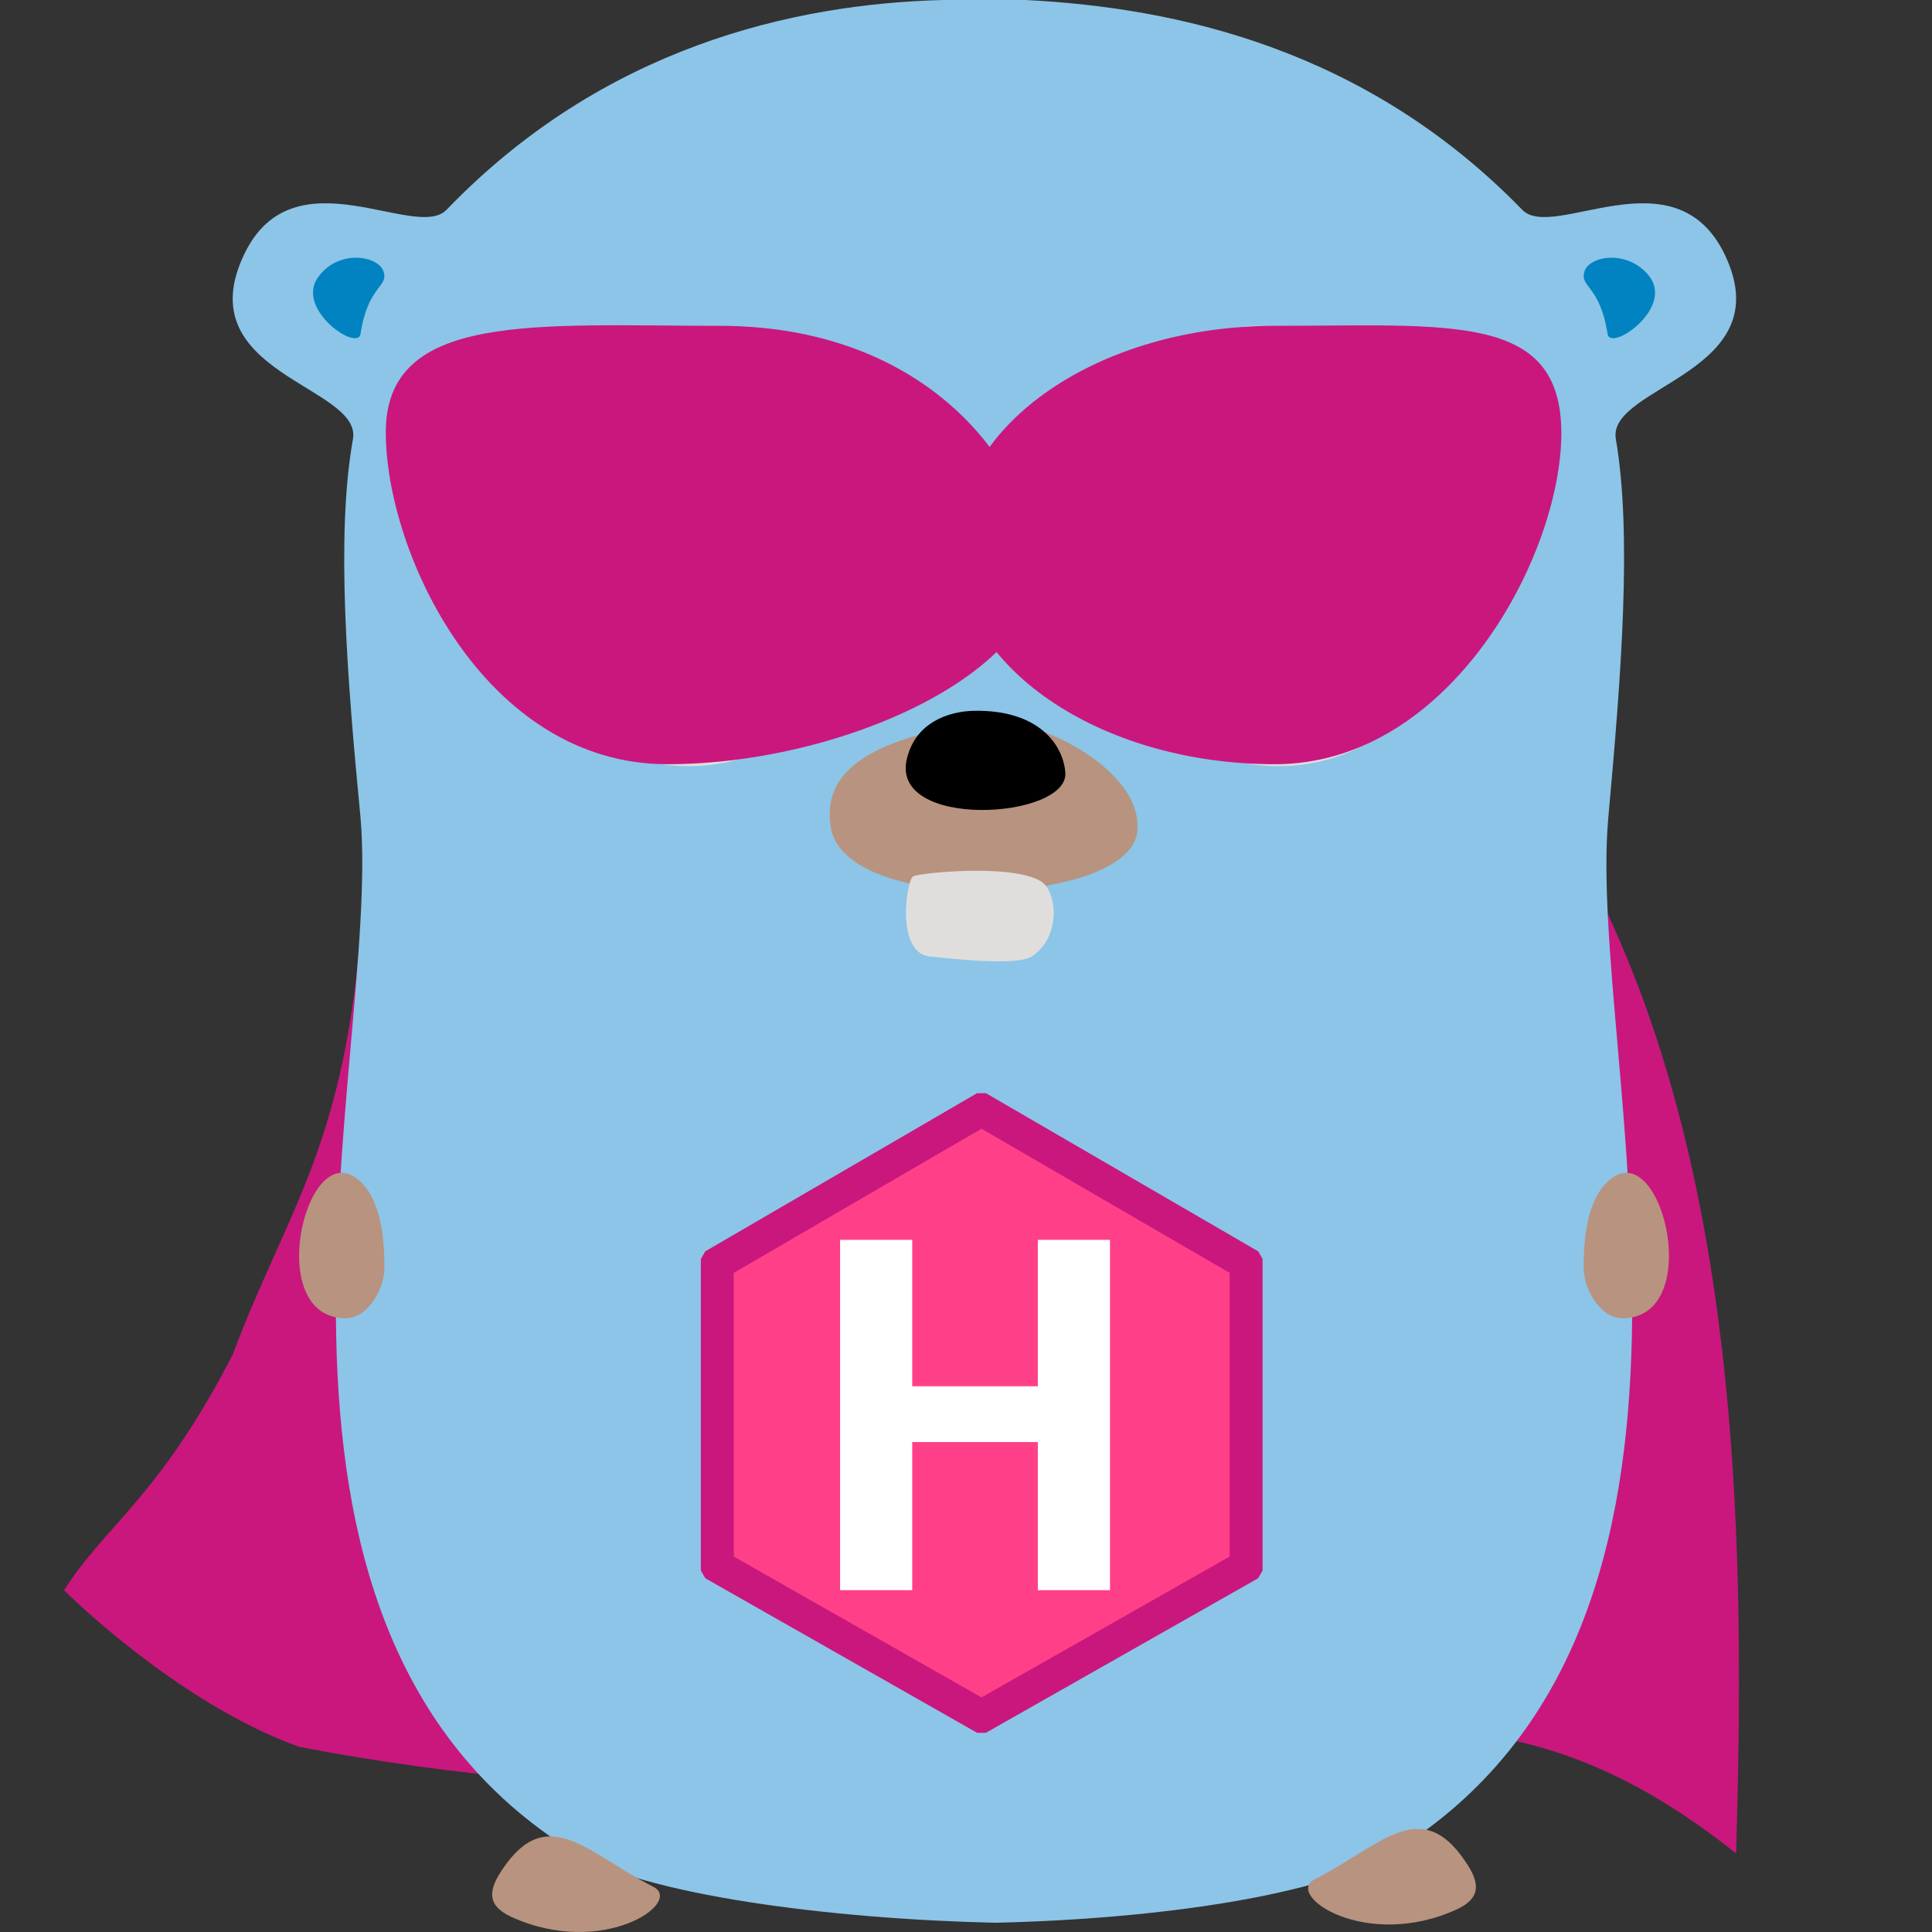<?xml version="1.0" standalone="no"?><!DOCTYPE svg PUBLIC "-//W3C//DTD SVG 1.1//EN" "http://www.w3.org/Graphics/SVG/1.1/DTD/svg11.dtd"><svg t="1724921484983" class="icon" viewBox="0 0 1024 1024" version="1.1" xmlns="http://www.w3.org/2000/svg" p-id="4642" width="256" height="256" xmlns:xlink="http://www.w3.org/1999/xlink"><rect x="0" y="0" width="1024" height="1024" fill="#333333" stroke="none"/><path d="M191.757 484.646c-7.843 121.845-39.656 156.44-68.419 233.33-38.832 75.511-67.649 90.533-89.389 124.895 15.411 15.091 68.14 62.733 124.579 82.966 162.413 31.555 362.278 30.124 496.64 0 111.917-21.667 184.447-7.64 265.005 56.512 4.63-157.304 2.959-344.87-67.911-497.704" fill="#C9177E" p-id="4643"></path><path d="M913.989 134.583c-26.599-54.392-90.914-6.355-107.193-23.421C723.434 25.404 622.596 3.965 543.591 0h-43.669c-79.4 1.986-180.239 25.012-263.212 111.158-16.275 17.07-80.987-30.967-107.186 23.421-30.571 63.521 62.326 69.872 57.562 98.061-9.129 50.815-3.174 126.242 3.973 200.479 11.111 125.85-82.973 427.171 112.745 548.254 36.922 23.025 136.57 35.731 223.112 37.717h0.795c86.543-1.986 174.28-14.692 211.202-37.717 196.114-121.083 102.026-422.404 113.541-548.25 6.747-74.24 12.702-149.667 3.969-200.482-4.764-28.189 88.133-34.936 57.566-98.057z" fill="#8CC5E7" p-id="4644"></path><path d="M659.514 173.089c-132.597 15.483-114.732 153.636-63.521 198.5 95.283 83.369 194.527 0 183.412-84.164-9.924-80.987-78.605-119.1-119.892-114.336z" fill="#E0DEDC" p-id="4645"></path><path d="M668.643 246.933c24.983 0 45.259 20.277 45.259 45.256 0 24.983-20.28 45.259-45.259 45.259-24.979 0-45.256-20.28-45.256-45.259 0-24.979 20.277-45.256 45.256-45.256z m-294.346-0.614c24.975 0 45.256 20.28 45.256 45.259 0 24.979-20.28 45.256-45.256 45.256-24.983 0-45.259-20.277-45.259-45.256 0-24.983 20.28-45.259 45.259-45.259z" fill="#111212" p-id="4646"></path><path d="M656.736 258.444a14.3 14.3 0 0 1 14.289 14.292 14.3 14.3 0 0 1-14.289 14.292 14.3 14.3 0 0 1-14.292-14.292 14.3 14.3 0 0 1 14.292-14.292z m-270.855-2.415a14.3 14.3 0 0 1 14.292 14.292 14.3 14.3 0 0 1-14.292 14.292 14.3 14.3 0 0 1-14.292-14.292 14.3 14.3 0 0 1 14.292-14.292z" fill="#FFFFFF" p-id="4647"></path><path d="M521.757 382.308c-63.521 9.528-86.15 27.79-81.386 56.374 7.941 46.843 157.609 41.686 162.373 2.382 3.969-33.745-55.979-62.33-80.987-58.757z" fill="#B8937F" p-id="4648"></path><path d="M480.866 401.364c-10.719 38.905 86.147 32.95 83.765 7.938-1.191-14.688-14.292-33.345-48.829-32.554-13.497 0.399-30.175 6.355-34.936 24.616z" p-id="4649"></path><path d="M484.04 464.486c-3.573 1.587-9.525 40.492 8.737 42.478 12.306 1.191 46.051 5.16 53.989 0 15.483-9.924 13.897-33.745 5.164-39.7-14.692-9.528-63.916-4.764-67.889-2.778z m-100.839-291.397c132.601 15.483 114.735 153.636 63.521 198.5-95.276 83.369-194.524 0-183.412-84.164 10.324-80.987 79.004-119.1 119.895-114.336z" fill="#E0DEDC" p-id="4650"></path><path d="M374.471 292.19m-45.258 0a45.258 45.258 0 1 0 90.515 0 45.258 45.258 0 1 0-90.515 0Z" fill="#111212" p-id="4651"></path><path d="M386.381 272.737m-14.292 0a14.292 14.292 0 1 0 28.584 0 14.292 14.292 0 1 0-28.584 0Z" fill="#FFFFFF" p-id="4652"></path><path d="M859.601 698.713c43.669 0.399 22.23-93.293-4.764-74.636-13.101 9.132-15.483 30.175-15.483 48.037 0 9.924 7.938 26.203 20.248 26.599z m-676.087 0c-43.669 0.399-22.23-93.293 4.764-74.636 13.101 9.132 15.483 30.175 15.483 48.037 0 9.924-7.938 26.203-20.248 26.599z m593.114 287.824c-23.821-35.332-45.259-7.941-79.796 9.525-16.279 8.337 26.994 38.113 75.427 15.883 12.706-5.955 12.31-13.897 4.368-25.408z m-510.141 3.969c23.821-35.332 45.259-7.941 79.796 9.528 16.279 8.337-26.994 38.11-75.427 15.879-12.706-5.955-12.31-13.897-4.368-25.408z" fill="#B8937F" p-id="4653"></path><path d="M839.753 144.108c-2.386 8.337 8.334 7.146 12.303 32.953 1.59 9.528 35.731-13.897 21.834-30.967-11.511-14.292-32.154-10.32-34.141-1.986z m-636.387 0c2.382 8.337-8.337 7.146-12.31 32.953-1.587 9.528-35.727-13.897-21.831-30.967 11.111-14.292 31.759-10.32 34.141-1.986z" fill="#0083C0" p-id="4654"></path><path d="M520.214 588.135l140.255 81.484V830.094l-140.255 79.611-140.019-79.611v-160.474l140.019-81.484z" fill="#FF4088" p-id="4655"></path><path d="M666.871 663.24l2.324 4.045v165.162l-2.368 4.071-144.308 81.913h-4.612L373.833 836.517l-2.368-4.071v-165.158l2.324-4.042 144.072-83.837h4.702l144.304 83.834z m-277.951 11.395v150.383l131.297 74.65 131.522-74.658v-150.368l-131.522-76.411-131.297 76.404z" fill="#C9177E" p-id="4656"></path><path d="M588.313 842.814h-38.237v-78.496h-66.575v78.496h-38.237v-185.664h38.237v77.606h66.575v-77.606h38.237v185.664z" fill="#FFFFFF" p-id="4657"></path><path d="M381.346 172.693c96.822 0 153.6 56.854 168.161 116.18 15.287 62.272-98.932 116.18-195.751 116.18s-149.279-111.841-149.279-175.961c0-64.12 80.05-56.4 176.869-56.4z m0 56.4c58.284 0 99.677 21.181 99.677 59.781s-41.392 69.937-99.677 69.937c-58.284 0-111.627-47.362-111.627-85.962 0-38.603 53.342-43.756 111.623-43.756z" fill="#C9177E" p-id="4658"></path><path d="M675.756 172.693c93.326 0 151.781-7.157 151.781 56.963s-58.455 175.398-151.781 175.398S506.662 352.99 506.662 288.873s75.769-116.18 169.094-116.18z m-10.894 56.963c55.775 0 104.502 2.959 104.502 41.283 0 38.32-48.727 87.367-104.502 87.367-55.779 0-101.064-31.109-101.064-69.432 0-38.324 45.285-59.218 101.064-59.218z" fill="#C9177E" p-id="4659"></path></svg>